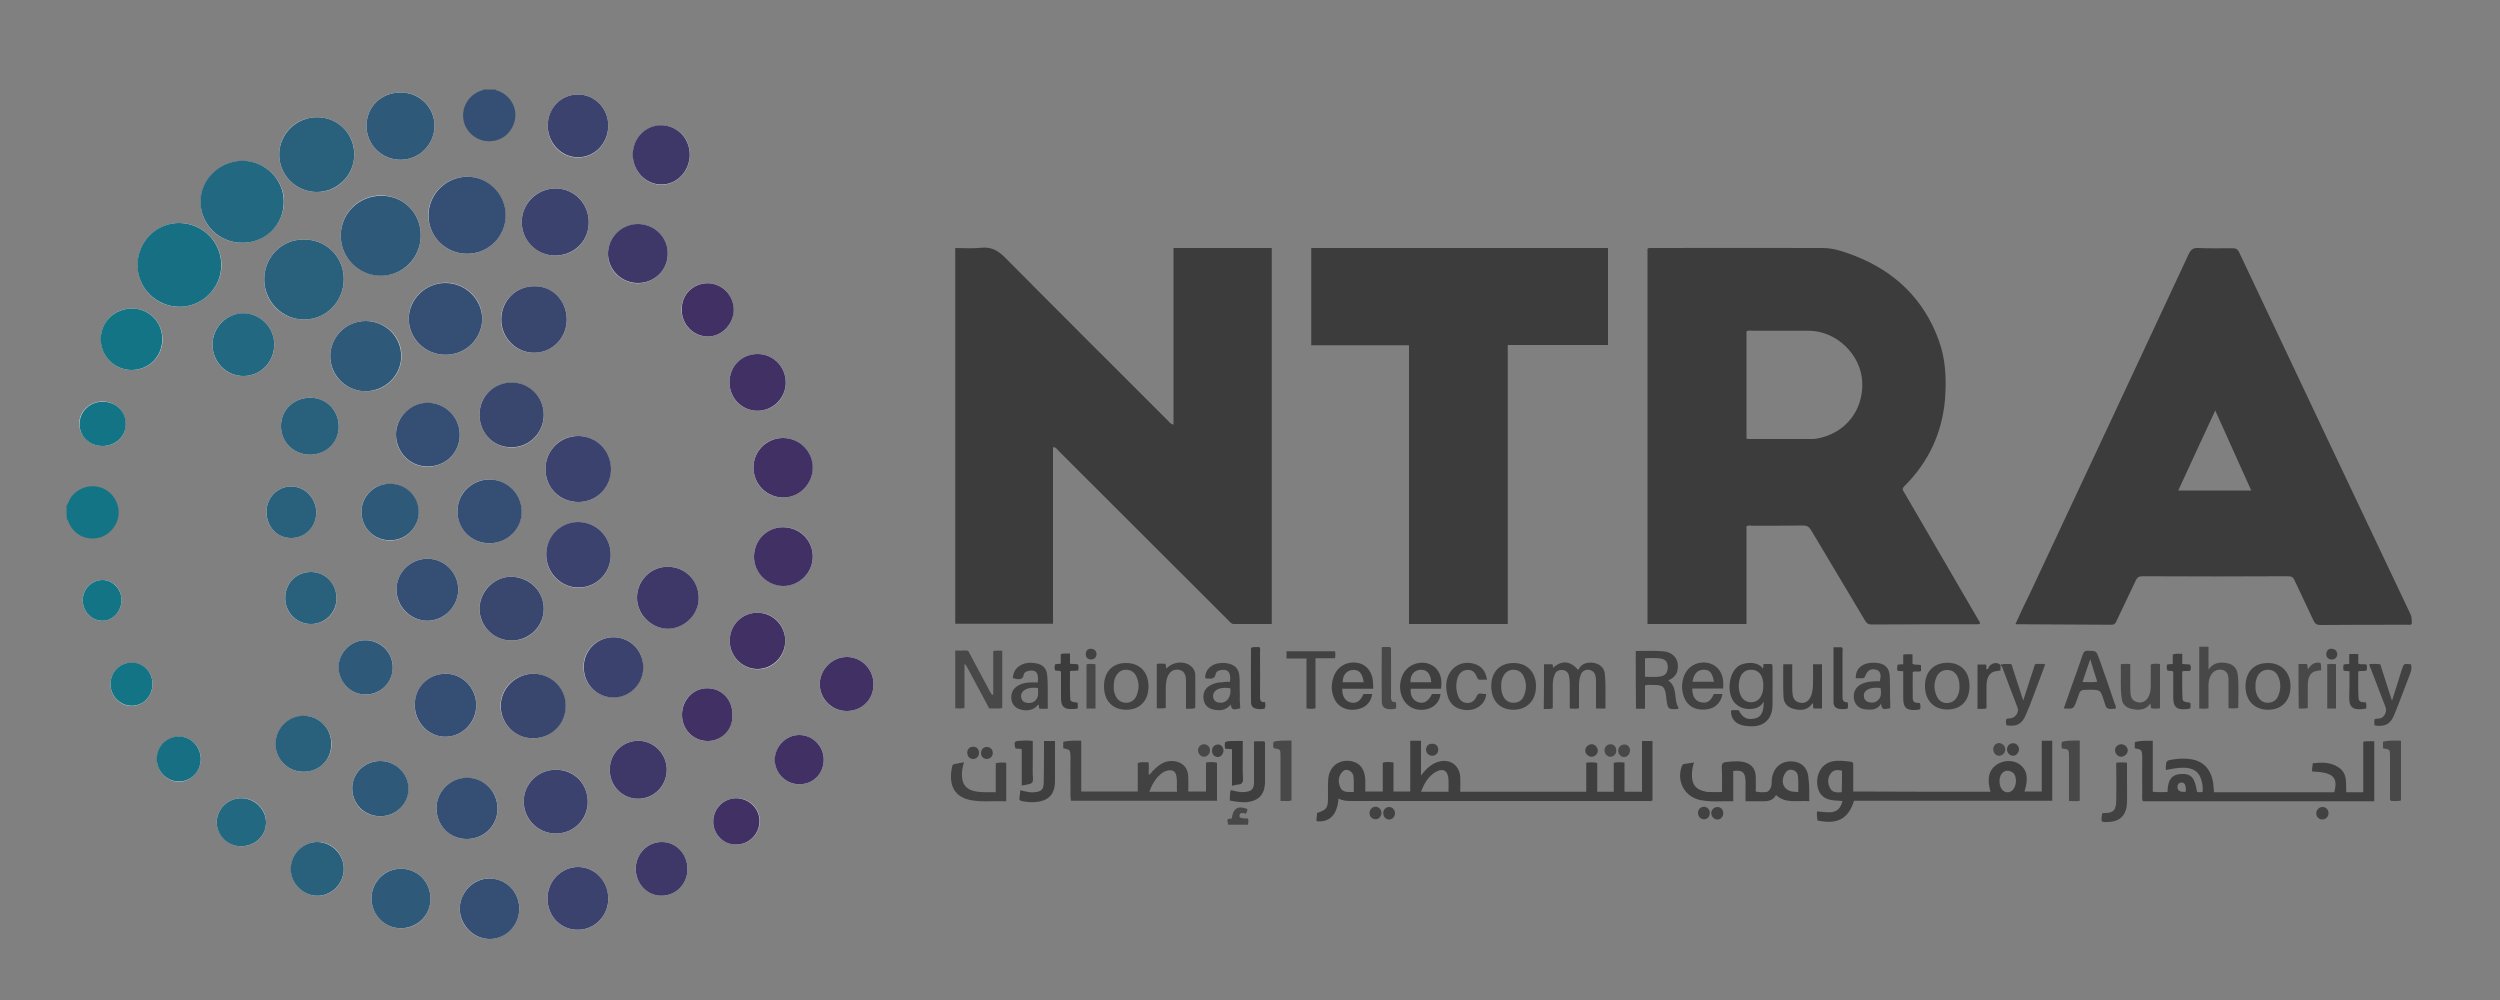 <?xml version="1.0" encoding="utf-8"?>
<!-- Generator: Adobe Illustrator 17.1.0, SVG Export Plug-In . SVG Version: 6.00 Build 0)  -->
<!DOCTYPE svg PUBLIC "-//W3C//DTD SVG 1.1//EN" "http://www.w3.org/Graphics/SVG/1.1/DTD/svg11.dtd">
<svg version="1.1" id="Layer_1" xmlns="http://www.w3.org/2000/svg" xmlns:xlink="http://www.w3.org/1999/xlink" x="0px" y="0px"
	 viewBox="0 295 1000 400" enable-background="new 0 295 1000 400" xml:space="preserve">
<rect x="0" y="295" width="1000" height="400" fill="#808080" stroke="none"/>
<g>
	<path fill="#3C3C3C" d="M382.1,394.2c3.5,0,7,0.3,10.4-0.1c4-0.4,6.7,1.1,9.5,3.9c21.7,21.9,43.5,43.6,65.3,65.4
		c0.5,0.5,1,1.3,2.1,1.4c0-23.5,0-47,0-70.6c13.2,0,26.2,0,39.3,0c0,50.1,0,100.2,0,150.4c-5.1,0-10.2,0-15.2,0
		c-1,0-1.5-0.8-2.1-1.4c-22.7-22.7-45.4-45.3-68.1-68c-0.5-0.5-0.9-1.4-2.1-1.3c0,23.5,0,47,0,70.6c-13.1,0-26,0-39.1,0
		C382.1,494.6,382.1,444.5,382.1,394.2z"/>
	<path fill="#3C3C3C" d="M698.6,505.5c0,13,0,26,0,39.1c-13.3,0-26.4,0-39.6,0c0-50.1,0-100.1,0-150.1c0.6-0.5,1.4-0.3,2.1-0.3
		c22.7,0,45.4-0.1,68,0c4.4,0,8.5,1.5,12.5,3c16.3,6.3,27.9,17.4,33.9,33.9c2.8,7.6,3.1,15.6,2.5,23.7c-1.2,13.5-6.6,25.1-16.3,34.7
		c-1.1,1.1-0.5,1.7,0,2.5c9.8,16.9,19.7,33.8,29.5,50.7c0.3,0.5,0.8,1,0.8,1.8c-0.7,0.3-1.4,0.2-2.2,0.2c-13.7,0-27.3,0-41,0.1
		c-1.4,0-2.1-0.4-2.8-1.6c-7.2-12.1-14.4-24.1-21.6-36.2c-0.8-1.3-1.7-1.8-3.1-1.8c-6.9,0.1-13.7,0.1-20.6,0.1
		C700.1,505.2,699.4,505.1,698.6,505.5z M698.6,470.5c0.4,0,0.7,0.1,1,0.1c8.5,0,16.9,0,25.4,0c0.8,0,1.6-0.1,2.4-0.3
		c10.9-2.2,18-11.3,17.5-22.5c-0.5-11-10.4-20.5-21.4-20.5c-7.6,0-15.2,0-22.8,0c-0.7,0-1.4-0.3-2.1,0.3
		C698.6,441.9,698.6,456.1,698.6,470.5z"/>
	<path fill="#3C3C3C" d="M806.2,544.6c1.9-4.2,3.8-8.3,5.8-12.3c21.2-45.2,42.4-90.4,63.5-135.7c0.8-1.7,1.7-2.5,3.7-2.4
		c4.6,0.2,9.2,0.1,13.8,0.1c1.3,0,2,0.3,2.6,1.5c22.8,48.3,45.7,96.6,68.6,144.9c0.6,1.3,0.5,2.6,0.5,3.9c-0.5,0.5-1.2,0.3-1.8,0.3
		c-11.6,0-23.2,0-34.8,0.1c-1.4,0-2.1-0.5-2.7-1.8c-2.5-5.4-5.1-10.7-7.6-16.1c-0.5-1.2-1.2-1.6-2.6-1.6c-19.4,0.1-38.8,0.1-58.2,0
		c-1.4,0-2.1,0.4-2.7,1.7c-2.6,5.5-5.2,10.9-7.8,16.4c-0.4,0.9-0.9,1.3-1.9,1.3c-12.5-0.1-25.1-0.1-37.6-0.2
		C806.8,544.7,806.6,544.7,806.2,544.6z M886.1,459.2c-5,10.8-9.9,21.3-14.8,32c9.8,0,19.4,0,29.2,0
		C895.7,480.5,891,470.1,886.1,459.2z"/>
	<path fill="#3C3C3C" d="M643.2,394.2c0,13,0,25.8,0,38.8c-13.3,0-26.6,0-40.1,0c0,37.2,0,74.3,0,111.6c-13.3,0-26.3,0-39.5,0
		c0-37.2,0-74.3,0-111.5c-13.1,0-26,0-39.1,0c0-13,0-25.9,0-38.9C564,394.2,603.5,394.2,643.2,394.2z"/>
	<path fill="#3F3F3F" d="M535.4,614.4c-0.5,6.5-3.5,9.6-8.7,9.1c-0.3-1.1,0.2-2.2,0.1-3.3c3.9-1.3,4.4-2,4.4-6.1
		c0-2.5-0.1-5,0.1-7.4c0.3-5.1,4.4-8.2,9.4-7.2c3.3,0.7,5.2,3.2,5.4,7.2c0.1,1.6,0,3.2,0,4.9c2.4,0,4.6,0,7,0c0-3.9,0-7.6,0-11.5
		c1.5-0.5,2.8-0.3,4.3-0.1c0,3.8,0,7.6,0,11.6c2.3,0,4.4,0,6.7,0c0-6.7,0-13.4,0-20.3c1.5,0,2.9,0,4.3,0c0,4.5,0,9,0,13.9
		c0.7-0.9,1.1-1.4,1.6-1.9c1.9-2.1,4.1-3.6,6.9-3.9c3.9-0.4,6.9,2.2,7.2,6.4c0.1,1.9,0,3.8,0,5.9c16.8,0,33.5,0,50.4,0
		c0-3.8,0-7.7,0-11.6c1.5-0.2,2.9-0.3,4.4,0.1c0,3.8,0,7.6,0,11.5c2.2,0,4.3,0,6.6,0c0-3.8,0-7.7,0-11.6c1.5-0.3,2.8-0.2,4.3-0.1
		c0,3.9,0,7.7,0,11.7c2.5,0,4.6,0,7,0c0-6.8,0-13.5,0-20.3c1.5,0,2.8,0,4.2,0c0,8,0,15.8,0,23.7c-0.6,0.5-1.3,0.3-1.9,0.3
		c-39.5,0-79,0-118.5,0C538.8,615.4,537,615.3,535.4,614.4z M579.4,611.7c0-1.8,0.1-3.3,0-4.9c-0.2-3.7-2.3-4.8-5.5-2.8
		c-2.8,1.8-4.3,4.6-5.5,7.7C572.1,611.7,575.6,611.7,579.4,611.7z M541.5,611.8c0-2.2,0.1-4.2-0.1-6.1c-0.1-1.3-1-2.3-2.3-2.7
		c-1.2-0.3-2.1,0.5-2.7,1.4c-1.2,1.8-1.1,3.7-0.3,5.5c0.7,1.7,2.2,1.9,3.8,1.9C540.4,611.8,540.9,611.8,541.5,611.8z"/>
	<path fill="#3F3F3F" d="M853.9,594.3c0-0.9,0-1.5,0-2.4c2.2-0.8,4.6-0.5,7.2-0.6c0,3.4,0,6.8,0,10.2c0,3.4,0,6.8,0,10.2
		c2.1,0.2,3.9,0.2,5.9,0.1c0.1-4.9,1.7-7,5.4-7.2c4.1-0.2,5.5,1.4,6.4,7.1c0.7,0.3,1.4,0.2,2.2,0.1c0.3-2-0.1-3.9-0.8-5.8
		c-1.2-2.8-3.5-3.8-6.4-3.9c-2.5-0.1-4.9,0.4-7.4,0.9c-0.1-0.5-0.1-0.8-0.1-1.1c0.2-2.6,0.2-2.7,2.8-3.1c2.5-0.4,4.9-0.5,7.4-0.1
		c5.2,0.8,8.4,4.6,8.9,10.7c0.1,0.8,0.1,1.5,0.2,2.5c16.1,0,32.1,0,48.1,0c1.6-6-0.4-8-8.8-8.3c-0.3-1.1,0.2-2.1,0.2-3.3
		c3.7-0.4,7.2-0.5,10.4,1.7c3.6,2.4,2.8,6.3,3,9.9c2.3,0,4.5,0,6.8,0c0-6.8,0-13.4,0-20.2c1.5-0.4,2.9-0.1,4.4-0.2c0,8.1,0,16,0,24
		c-30.8,0-61.7,0-92.6,0c-0.4-1.2-0.2-2.5-0.2-3.7c-0.1-4.6,0-9.2,0-13.8C856.8,594.9,856.8,594.9,853.9,594.3z M874.3,611.7
		c0.2-2.5-0.4-3.7-1.6-3.7c-1.1,0-1.7,0.7-1.7,1.8C871,611.3,872,611.9,874.3,611.7z"/>
	<path fill="#3F3F3F" d="M796.2,611.7c-1.5-5.1-0.7-8.6,2.4-10.8c2.8-1.9,6.7-2,9.2-0.2c3,2.2,3.7,5.5,2,10.9c2.2,0,4.5,0,6.9,0
		c0-6.8,0-13.5,0-20.3c1.5,0,2.8,0,4.2,0c0,8,0,15.9,0,24c-26.5,0-52.9,0-79.3,0c-2.2,7.2-6.6,9.6-14.6,7.9
		c-0.2-1.1-0.3-2.3-0.2-3.6c4,0.1,8.7,1.9,10.2-4.2c-1.2-0.1-2.1-0.1-3-0.2c-4.3-0.2-6.7-2.5-7.1-6.4c-0.4-4.6,2-8.3,5.9-9.2
		c2.5-0.6,5-0.2,7.5,0.1c1.1,0.1,1,0.9,1,1.6c0,3.4,0,6.8,0,10.3C759.7,611.7,777.9,611.7,796.2,611.7z M806.4,607.3
		c-0.1-1.7-0.5-3.2-2.3-3.8c-1.4-0.5-2.6-0.1-3.5,1.1c-1.1,1.6-1.1,4.6,0.2,6.2c1.1,1.4,3.1,1.5,4.3,0.2
		C806.1,609.9,806.3,608.6,806.4,607.3z M736.8,603.3c-1.9-0.5-3.5-0.4-4.6,1.2c-1.2,1.8-1.2,3.8-0.2,5.7c1,2,2.9,1.8,4.7,1.7
		C736.8,608.9,736.8,606.1,736.8,603.3z"/>
	<path fill="#424242" d="M425.3,594.3c0-0.9,0-1.7,0-2.6c2.3-0.5,4.7-0.5,7.2-0.4c0,6.8,0,13.4,0,20.3c7.6,0,15,0,22.6,0
		c0-3.7,0-7.6,0-11.4c1.5-0.5,2.9-0.3,4.3-0.3c0.3,1.7,0,3.3,0.1,5c0.9-0.3,1.1-1.1,1.7-1.6c2.4-2.5,5-4.4,8.8-3.8
		c3.3,0.6,5.1,2.7,5.3,6c0.1,2,0,3.9,0,6.1c2.4,0,4.6,0,7.1,0c0-3.9,0-7.7,0-11.6c1.5-0.2,2.9-0.3,4.4,0.1c0,5.1,0,10,0,15.2
		c-19.5,0-38.8,0-58.4,0c-0.3-1.5-0.2-3-0.2-4.5c-0.1-4.3,0-8.6,0-13C428.1,594.9,428.1,594.9,425.3,594.3z M459.7,611.7
		c3.7,0,7.3,0,11.1,0c-0.2-2.2,0.2-4.3-0.3-6.5c-0.3-1.5-1.2-2.1-2.7-2.1c-1.2,0.1-2.2,0.5-3.1,1.2
		C462.2,606.2,460.8,608.9,459.7,611.7z"/>
	<path fill="#3F3F3F" d="M723.7,615.5c-4.5-0.5-9.3,1.2-13.3-2.5c-1,1.9-2.7,2.5-4.7,2.5c-2.4,0-4.8,0-7.5,0c0-2,0-3.9,0-5.9
		c0-0.8,0.1-1.6,0-2.4c-0.2-3.4-1.3-4.3-4.9-3.8c0,3.9,0,7.9,0,12.1c-4.6-0.1-9,0.4-13.3-0.5c-6.2-1.3-9.6-7.7-7.2-13.7
		c0.2-0.4,0.4-0.6,0.9-0.7c1.2-0.2,2.5-0.4,3.9-0.6c-0.7,2-0.9,3.9-0.8,5.9c0.2,3,1.7,4.8,4.5,5.5c0.7,0.2,1.4,0.4,2.1,0.4
		c1.7,0.1,3.5,0,5.4,0c0-3.3,0.1-6.6-0.1-9.8c-0.1-1.5,0.4-2.1,1.9-2.2c2.1-0.2,4.2-0.5,6.4-0.1c3.3,0.6,5.1,2.5,5.3,5.8
		c0.1,2,0,4,0,6.1c1.5,0.4,2.9,0.3,4.2,0.2c0.9-0.1,1.4-0.9,1.8-1.7c0.4-1,0.4-2,0.4-2.9c0.3-5.4,4.4-8.6,9.7-7.4
		c2.9,0.6,4.9,3.1,5,6.7C723.8,609.2,723.7,612.2,723.7,615.5z M719.3,611.8c0-2.2,0.1-4.2-0.1-6.2c-0.1-1.4-1-2.5-2.6-2.7
		c-1.4-0.2-2.3,0.8-2.9,2c-1.7,3.7,0.4,6.8,4.3,6.8C718.5,611.8,718.8,611.8,719.3,611.8z"/>
	<path fill="#484848" d="M397.3,572.8c0-5.8,0-11.5,0-17.4c1.3-0.2,2.3-0.2,3.6-0.1c0,7.6,0,15.2,0,22.9c-1.4,0.4-3,0.1-4.6,0.2
		c-0.9,0.1-1-0.8-1.3-1.3c-2.8-5.2-5.5-10.3-8.3-15.5c-0.2-0.3-0.4-0.7-0.9-1c0,5.8,0,11.7,0,17.6c-1.3,0.3-2.4,0.2-3.7,0.1
		c0-7.7,0-15.3,0-23.1c1.4,0,2.9,0.1,4.3,0c1-0.1,1.2,0.7,1.5,1.3c2.6,4.9,5.2,9.7,7.8,14.6c0.3,0.6,0.6,1.1,1,1.7
		C397,572.9,397.1,572.9,397.3,572.8z"/>
	<path fill="#3F3F3F" d="M705.2,562.5c0.1-0.8,0.2-1.3,0.2-1.9c1.1,0,2.2,0,3.2,0c0.3,0.2,0.4,0.5,0.4,0.9c0,5.2,0.1,10.4,0,15.6
		c-0.1,5.7-3.6,8.8-9.3,8.4c-1.2-0.1-2.4-0.2-3.5-0.6c-2.5-0.9-3.9-2.9-3.8-5.7c1-0.3,2.1-0.1,3.1-0.1c1.5,3,3.4,4,6.4,3.3
		c2.6-0.6,3.6-2.5,3.6-6.8c-1.4,2.5-3.6,3-5.8,3c-2.3,0-4.4-0.8-6-2.7c-3-3.7-2.3-11.1,1.2-14.1
		C697.1,559.8,703.1,559.2,705.2,562.5z M705.3,569.3c0.1-1-0.1-1.9-0.3-2.8c-0.6-2.2-2.2-3.6-4.4-3.6c-2.2-0.1-3.9,1.1-4.6,3.3
		c-0.7,2.3-0.7,4.6,0.2,6.8c0.8,1.9,2.3,2.9,4.3,2.9c2.1-0.1,3.5-1.2,4.2-3.1C705.2,571.7,705.3,570.5,705.3,569.3z"/>
	<path fill="#424242" d="M617.6,560.7c1.1,0,2.2,0,3.3,0c0.5,0.5,0.1,1.1,0.3,1.4c3.6-3.1,6.9-2.8,10.1,0.9c1.2-2.5,3.3-3.2,5.9-2.9
		c2.5,0.3,4.4,1.9,4.7,4.2c0.5,4.6,0.2,9.3,0.3,14.1c-1.3,0-2.5,0-3.8,0c0-3.5,0-6.9,0-10.4c0-0.9,0-1.8-0.2-2.6
		c-0.3-1.4-1.2-2.3-2.8-2.5c-1.4-0.1-2.5,0.6-3,1.8c-0.6,1.4-0.8,2.9-0.8,4.5c0,3,0,6,0,9.1c-1.2,0.3-2.3,0.2-3.7,0.1
		c0-3.4,0-6.7,0-10c0-1.1-0.1-2.1-0.3-3.1c-0.4-1.4-1.2-2.2-2.7-2.3c-1.4-0.1-2.5,0.5-3,1.8c-0.6,1.4-0.8,2.8-0.8,4.3
		c0,3,0,6.1,0,9.2c-1.2,0.5-2.3,0.2-3.6,0.3C617.6,572.5,617.6,566.6,617.6,560.7z"/>
	<path fill="#424242" d="M654.3,555.4c3.6,0,7.2-0.2,10.7,0.1c4.5,0.3,6.8,3.4,6,7.6c-0.4,2-1.8,3.2-3.7,4.1c4,2.8,2,7.6,4.1,10.9
		c-0.1,0.5-0.3,0.5-0.5,0.5c-3.6,0.2-3.8,0-4.3-3.7c-0.1-0.3-0.1-0.6-0.1-1c-0.5-4.3-1.2-5-5.5-4.9c-0.9,0-1.9-0.2-3,0.2
		c0,3,0,6.1,0,9.3c-1.3,0-2.5,0-3.6,0C654.3,570.8,654.3,563.2,654.3,555.4z M658,565.7c2.1,0,4.3,0.3,6.5-0.2
		c1.8-0.3,2.7-1.8,2.6-3.9c-0.1-1.9-1-2.9-2.9-3.2c-2-0.3-4.1-0.2-6.2-0.1C658,560.9,658,563.2,658,565.7z"/>
	<path fill="#424242" d="M825.5,578.4c1.3-3.6,2.5-7,3.7-10.5c1.3-3.7,2.7-7.4,3.9-11.1c0.4-1.2,1-1.6,2.3-1.5c3.1,0.1,3.1,0,4.2,3
		c2.1,5.9,4.2,11.9,6.2,17.9c0.2,0.6,0.7,1.3,0.5,2.1c-0.1,0.1-0.2,0.2-0.3,0.2c-3.4,0.2-3.4,0.2-4.4-3.1c-1.4-4.5-1.4-4.5-6.1-4.5
		c-3.4,0-3.4,0-4.5,3.4c-0.1,0.4-0.3,0.7-0.4,1.1C829.4,578.6,829.4,578.6,825.5,578.4z M833,567.8c2.1,0,3.9,0.2,5.9-0.1
		c-1-3-1.8-5.8-2.8-9C835,561.9,834,564.7,833,567.8z"/>
	<path fill="#484848" d="M883.4,578.3c-1.4,0.3-2.5,0.2-3.7,0.1c0-8.3,0-16.4,0-24.7c1.2,0,2.4,0,3.7,0c0,2.9,0,5.8,0,9.1
		c2.1-2.9,4.8-3.1,7.6-2.5c2.4,0.5,3.8,2.1,4.1,4.5c0.5,4.4,0.2,8.9,0.2,13.4c-1.3,0.2-2.5,0.2-3.9,0.1c0-3,0-6,0-9
		c0-0.9,0-1.9,0-2.8c-0.1-1.7-0.6-3-2.3-3.5c-1.7-0.5-3.5,0.2-4.5,1.7c-0.9,1.3-1.2,2.8-1.2,4.4
		C883.4,572.2,883.4,575.2,883.4,578.3z"/>
	<path fill="#424242" d="M385.6,599.9c-0.6,2.1-1,3.9-0.8,5.8c0.2,3.1,1.7,4.9,4.7,5.7c2.8,0.7,5.7,0.4,8.8,0.5c0-3.9,0-7.7,0-11.6
		c1.4-0.4,2.8-0.3,4.2-0.2c0,5.1,0,10.2,0,15.4c-4.7-0.2-9.4,0.4-14-0.4c-8.2-1.5-8.9-7.9-7.6-13.7c0.1-0.5,0.5-0.7,1-0.8
		C383,600.4,384.2,600.2,385.6,599.9z"/>
	<path fill="#424242" d="M405.1,566.3c0.2-2.9,1.6-4.7,4.2-5.7c1.9-0.7,3.9-0.6,5.9-0.1c2.1,0.6,3.3,1.9,3.6,4.1
		c0.3,2.1,0.3,4.3,0.3,6.4c0,2.5,0,4.9,0,7.5c-1.1,0-2.1,0-3.2,0c-0.6-0.4-0.1-1.2-0.5-1.6c-0.1,0.1-0.3,0.1-0.4,0.2
		c-1.3,1.8-4.1,2.5-6.8,1.7c-2.2-0.6-3.6-2.3-3.7-4.6c-0.1-2.5,1.2-4.4,3.6-5.4c1.1-0.5,2.3-0.7,3.5-0.8c1.2-0.1,2.3,0,3.5,0
		c0.5-3.7-0.6-5.2-3.5-4.7c-1,0.2-2,0.7-2.1,1.5c-0.3,2.2-1.8,1.9-3.3,1.8C405.9,566.3,405.6,566.3,405.1,566.3z M415.2,570.2
		c-1.9-0.2-3.5-0.2-5,0.6c-1.3,0.7-2,1.8-1.7,3.3c0.3,1.5,1.5,2.1,3,2.1c1.9,0.1,3.5-1.3,3.7-3.2
		C415.3,572.1,415.2,571.2,415.2,570.2z"/>
	<path fill="#424242" d="M756.1,578.3c-3,0.6-3.3,0.5-3.7-1.8c-1.3,2.3-3.5,2.5-5.7,2.3c-2.8-0.1-4.7-1.7-5.1-4.2
		c-0.5-2.7,0.7-5,3.3-6.1c2.2-1,4.6-1,7-1c0.7-2.5,0.3-4.1-1.4-4.6c-2-0.6-3.5,0.1-4.4,2.5c-0.3,0.6-0.5,0.9-1.2,0.9
		c-0.9,0-1.7,0-2.6,0c-0.1-2.8,1.3-4.8,3.8-5.7c1.7-0.6,3.4-0.6,5.1-0.4c3,0.5,4.5,2.1,4.7,5.3c0.1,2.6,0.1,5.2,0.1,7.8
		C756.1,575,756.1,576.6,756.1,578.3z M752.2,570.2c-1.9-0.2-3.6-0.2-5.1,0.6c-1.2,0.7-1.8,1.7-1.5,3.1c0.3,1.4,1.3,1.9,2.6,2.1
		c1.9,0.3,3.6-0.9,4.1-2.8C752.4,572.4,752.5,571.4,752.2,570.2z"/>
	<path fill="#424242" d="M492,567.7c0.4-3.7-0.7-5.1-3.5-4.7c-1,0.1-2,0.6-2.2,1.5c-0.4,2.4-2.1,1.9-3.6,1.9c-0.2,0-0.4-0.1-0.6-0.1
		c-0.2-3.6,2.8-5.7,5.4-6c1.4-0.2,2.8-0.2,4.2,0.2c2.3,0.6,3.6,2,4,4.4c0.3,2.2,0.1,4.4,0.2,6.6c0.1,1.1,0,2.2,0,3.4
		c0.1,1.1,0.1,2.2,0.2,3.4c-2.9,0.8-3.5,0.6-3.8-1.5c-1.9,2.4-4.4,2.6-7,2c-2.3-0.5-3.7-2-3.9-4.4c-0.3-2.1,0.7-4.2,2.6-5.2
		c1.5-0.9,3.2-1.3,5-1.3C489.9,567.7,490.9,567.7,492,567.7z M492.1,570.3c-2.2-0.3-3.8-0.2-5,0.4c-1.4,0.7-2.1,1.9-1.8,3.4
		c0.4,1.6,1.7,2,3,2c1.8,0,3.1-1.2,3.6-2.9C492.2,572.3,492.3,571.3,492.1,570.3z"/>
	<path fill="#424242" d="M685.5,572.6c1.3,0,2.4,0,3.5,0c-0.7,3.7-3.1,5.9-6.8,6.2c-4.1,0.4-7.3-1.4-8.6-5c-1-2.6-1-5.2-0.2-7.8
		c1.3-4.2,5.1-6.5,9.4-5.9c3.8,0.6,6.4,3.7,6.5,8.1c0,0.6,0,1.3,0,2.2c-4.2,0-8.3,0-12.4,0c0,3.1,1.2,5.1,3.5,5.5
		C682.7,576.5,684.4,575.4,685.5,572.6z M677,567.7c2.9,0,5.8,0,8.6,0c-0.7-3.7-1.8-4.9-4.3-4.8C678.9,563,677.5,564.6,677,567.7z"
		/>
	<path fill="#3F3F3F" d="M549.3,570.5c-4.3,0-8.3,0-12.4,0c-0.1,3,1.2,5,3.4,5.5c2.3,0.5,3.9-0.6,5.1-3.4c1.2,0,2.3,0,3.5,0
		c-0.6,3.5-2.7,5.6-6.4,6.2c-3.6,0.6-7-0.9-8.5-3.8c-1.5-2.9-1.7-6-0.6-9.1c1.3-4.1,5.1-6.4,9.3-5.8c3.8,0.5,6.4,3.7,6.5,8.1
		C549.3,568.9,549.3,569.6,549.3,570.5z M545.5,567.9c-0.6-3.8-2-5.2-4.7-4.9c-2.3,0.3-3.8,2.3-3.7,4.9
		C539.8,567.9,542.6,567.9,545.5,567.9z"/>
	<path fill="#3F3F3F" d="M576.4,570.5c-4.2,0-8.1,0-12.1,0c-0.3,2.7,0.9,4.7,3,5.4c2.3,0.7,4.1-0.4,5.5-3.3c1.1,0,2.2,0,3.4,0
		c-0.4,4.3-4.5,7-9.3,6.2c-5.7-1-8.6-7.9-5.8-13.9c1.7-3.6,5.8-5.5,9.7-4.6c3.4,0.9,5.1,3.2,5.7,6.5
		C576.6,567.9,576.6,569.2,576.4,570.5z M572.5,567.9c-0.3-3.5-1.7-5.1-4.4-5c-2.5,0.2-4.1,2.2-3.9,5
		C567,567.9,569.7,567.9,572.5,567.9z"/>
	<path fill="#424242" d="M596.5,569.4c0-5.7,3.5-9.2,9-9.2c5.4,0,8.9,3.7,8.9,9.3c0,5.7-3.6,9.4-9,9.4
		C599.8,578.9,596.5,575.2,596.5,569.4z M600.5,569.5c-0.1,1.3,0.2,2.6,0.7,3.8c0.8,1.8,2.2,2.8,4.2,2.8c1.9,0,3.4-0.9,4.1-2.6
		c1.2-2.8,1.2-5.5-0.2-8.3c-0.9-1.6-2.3-2.3-4.1-2.3c-1.8,0.1-3,1-3.8,2.4C600.7,566.6,600.4,567.9,600.5,569.5z"/>
	<path fill="#424242" d="M441.6,569.5c0-5.8,3.4-9.3,8.8-9.3c5.5,0,9,3.6,9,9.4c0,5.7-3.5,9.3-8.9,9.3
		C445,578.9,441.6,575.3,441.6,569.5z M445.5,569.5c-0.1,1.1,0.1,2.2,0.5,3.3c0.7,2,2.3,3.3,4.3,3.3c1.9,0.1,3.7-1,4.4-3.1
		c1-2.5,1-5.1-0.2-7.5c-0.8-1.7-2.1-2.5-3.9-2.6c-1.9-0.1-3.3,0.9-4.2,2.5C445.7,566.6,445.5,568,445.5,569.5z"/>
	<path fill="#424242" d="M787.8,569.4c0,5.9-3.4,9.4-8.9,9.4c-5.4,0-8.9-3.7-8.9-9.3c-0.1-5.8,3.5-9.4,9-9.4
		C784.4,560.1,787.8,563.7,787.8,569.4z M783.8,569.9c0-1.7-0.2-3-0.8-4.3c-0.9-1.7-2.2-2.6-4.1-2.6s-3.4,0.9-4.2,2.6
		c-1.3,2.7-1.2,5.5,0.2,8.3c0.9,1.6,2.3,2.4,4.1,2.3c1.8-0.1,3.1-1,3.9-2.6C783.6,572.3,783.8,571,783.8,569.9z"/>
	<path fill="#424242" d="M898.2,569.4c0.1-5.8,3.5-9.3,9.2-9.2c5.3,0.1,8.9,3.9,8.8,9.5c-0.1,5.8-3.7,9.3-9.2,9.2
		C901.6,578.8,898.2,575.1,898.2,569.4z M902.2,569.5c-0.1,1.4,0.2,2.7,0.8,3.9c0.9,1.7,2.2,2.7,4.1,2.7c2,0,3.5-1,4.2-2.8
		c1.1-2.6,1.1-5.3-0.1-7.9c-0.8-1.6-2.1-2.5-4-2.5s-3.2,0.9-4.1,2.4C902.4,566.6,902.1,568.1,902.2,569.5z"/>
	<path fill="#484848" d="M848.3,560.7c1.3-0.2,2.4-0.2,3.8-0.1c0,2.5,0,4.9,0,7.4c0,1.4,0,2.9,0.1,4.4c0.2,2.1,1.1,3.1,2.9,3.5
		c1.7,0.4,3.3-0.4,4.2-2c0.7-1.3,1-2.8,1-4.2c0-2.9,0-5.9,0-8.9c1.2-0.5,2.4-0.3,3.7-0.2c0,5.9,0,11.7,0,17.7
		c-1.1,0.3-2.2,0.1-3.3,0.1c-0.7-0.5-0.2-1.3-0.6-1.9c-2,2.7-4.8,2.7-7.7,2c-2-0.5-3.5-1.9-3.7-4C848,570,848.5,565.4,848.3,560.7z"
		/>
	<path fill="#424242" d="M800.2,561c1.2-0.7,2.5-0.3,3.7-0.4c1-0.1,0.9,0.9,1.1,1.4c1.2,3.8,2.5,7.6,3.7,11.4c0.2,0.5,0.3,1,0.6,1.8
		c1.7-5.1,3.1-9.8,4.7-14.5c1.3-0.2,2.6-0.2,4.1,0c-1,2.6-1.9,5.1-2.8,7.5c-1.7,4.3-3.1,8.6-5,12.8c-1.5,3.7-3.9,4.8-7.7,4.1
		c-0.3-0.8-0.3-1.7,0-2.6c0.6-0.1,1.2-0.1,1.8-0.2c2-0.4,3.3-2.6,2.6-4.3c-2.1-5.5-4.2-10.9-6.2-16.4
		C800.5,561.4,800.3,561.2,800.2,561C800.2,560.9,800.2,561,800.2,561z"/>
	<path fill="#424242" d="M952.1,560.7c1.5,4.7,3.1,9.5,4.7,14.6c1.4-4.4,2.7-8.4,3.9-12.4c0.8-2.5,0.8-2.5,3.7-2.2
		c0.2,1,0.3,2-0.1,3.1c-2.2,5.7-4.3,11.5-6.6,17.1c-1.5,3.8-3.8,4.9-7.8,4.3c-0.3-0.8-0.2-1.7-0.1-2.5c1-0.4,2-0.1,2.9-0.6
		c1.4-0.9,2.1-2.7,1.5-4.3c-1.9-5-3.8-10-5.8-15.1c-0.3-0.7-0.7-1.3-0.6-2.1C949.5,560.6,950.7,560.5,952.1,560.7z"/>
	<path fill="#424242" d="M474.4,578.5c0-3.9,0-7.5,0-11.1c0-2.8-0.9-4.2-3-4.5c-2.2-0.3-3.8,0.9-4.6,3.4c-0.5,1.7-0.5,3.4-0.5,5.1
		c0,2.2,0,4.5,0,6.8c-1.3,0.2-2.4,0.2-3.6,0.1c0-5.9,0-11.7,0-17.7c1.1-0.3,2.2-0.1,3.3-0.1c0.6,0.5,0.2,1.3,0.6,1.9
		c2.3-2.6,6.5-3.1,9.2-1.4c1.4,1,2.3,2.3,2.3,4c0.1,4.4,0,8.8,0,13.2C476.8,578.7,475.7,578.4,474.4,578.5z"/>
	<path fill="#3F3F3F" d="M713.3,560.7c1.3,0,2.3,0,3.6,0c0,3.1,0,6.1,0,9.2c0,1.1,0,2.1,0.2,3.2c0.3,1.8,1.4,2.7,3,3
		c1.7,0.3,3-0.4,3.9-1.9c1-1.7,1.1-3.5,1.2-5.4c0.1-2.7,0-5.3,0-8.1c1.3,0,2.3,0,3.6,0c0,5.9,0,11.7,0,17.7c-1.1,0-2.2,0-3.3,0
		c-0.5-0.6,0-1.4-0.5-2.1c-2,3-4.8,3-7.7,2.2c-2.3-0.6-3.8-2.3-3.9-4.7C713.2,569.5,713.3,565.2,713.3,560.7z"/>
	<path fill="#424242" d="M594.8,566.9c-1.1,0-1.9-0.1-2.6,0s-1.1-0.2-1.4-1c-1-2.4-2.1-3.1-4.2-2.9c-1.8,0.2-3.2,1.5-3.7,3.6
		c-0.6,2.2-0.5,4.5,0.3,6.7c0.6,1.7,1.8,2.8,3.7,2.9c1.8,0,3-0.9,3.7-2.6c0.9-2.2,2.6-0.6,3.9-1.1c-0.3,4.4-4.4,7.2-9.2,6.4
		c-4.2-0.7-6.4-3.5-6.8-8.6c-0.5-6.8,4.9-11.6,11.1-9.8C592.7,561.4,594.3,563.5,594.8,566.9z"/>
	<path fill="#3F3F3F" d="M417.6,591.4c1.6,0,2.9,0,4.4,0c0,3.3,0,6.5,0,9.6c0,2.2,0,4.4,0,6.6c-0.1,5.1-2.5,7.7-7.6,8.2
		c-1.8,0.2-3.6,0-5.4-0.3c-1-0.2-1.4-0.5-1.2-1.5c0.2-0.9,0.2-1.9,0.3-2.9c1.9,0.4,3.7,1,5.5,0.8c3-0.2,3.9-1.1,3.9-4.1
		C417.6,602.3,417.6,597,417.6,591.4z"/>
	<path fill="#3F3F3F" d="M491.9,615.2c0.1-1.5,0-2.8,0.4-4.2c1.9,0.5,3.7,1,5.5,0.8c2.8-0.2,3.8-1.2,3.8-3.9c0-4.8,0-9.6,0-14.4
		c0-0.6-0.2-1.3,0.2-2c1.3,0,2.6,0,3.9,0c0.5,0.5,0.3,1.1,0.3,1.7c0,4.8,0,9.6,0,14.4c0,5.2-2.5,7.8-7.6,8.3
		C496.3,615.9,494.2,615.7,491.9,615.2z"/>
	<path fill="#424242" d="M534,555.5c0.2,0.9,0.2,1.7,0,2.8c-2.5,0-5.1,0-7.8,0c0,6.8,0,13.3,0,20c-1.3,0.4-2.3,0.2-3.6,0.1
		c0-6.7,0-13.2,0-20c-2.7,0-5.3,0-8,0c0-1.1,0-1.9,0-2.9C521,555.5,527.5,555.5,534,555.5z"/>
	<path fill="#484848" d="M516.6,591.2c0,8.2,0,16,0,24c-1.4,0.4-2.9,0.1-4.4,0.2c0-5.5,0-10.8,0-16.2c0-0.5,0-1.1,0-1.6
		c0-2.9,0-2.9-2.7-3.3c-0.4-0.8-0.2-1.7-0.1-2.6C511.7,591.1,514,591.3,516.6,591.2z"/>
	<path fill="#484848" d="M824.8,594.4c-0.3-0.9-0.2-1.7-0.1-2.6c2.3-0.8,4.7-0.5,7.2-0.6c0,8.1,0,16,0,24.1
		c-1.4,0.3-2.7,0.1-4.3,0.1c0-2.4,0-4.6,0-6.9c0-3.7,0-7.5,0-11.2C827.5,594.7,827.5,594.7,824.8,594.4z"/>
	<path fill="#484848" d="M953.2,591.7c2.3-0.6,4.7-0.5,7.2-0.4c0,8,0,16,0,23.9c-1.3,0.4-2.7,0.1-4,0.2c-0.6-0.6-0.4-1.3-0.4-1.8
		c0-5.3,0-10.7,0-16c0-2.8,0-2.8-2.8-3.3C953.2,593.5,953.2,592.7,953.2,591.7z"/>
	<path fill="#424242" d="M840.7,623.5c-0.2-1.1,0-2.1,0.2-3.1c0.2-0.1,0.3-0.2,0.4-0.2c4.5,0.2,5.2-1.5,5.2-5.5
		c0.1-4.2,0-8.4,0-12.6c0-0.6,0-1.3,0-2c1.5-0.2,2.8-0.2,4.3,0c0,2.7,0,5.2,0,7.8c0,2.7,0.1,5.4,0,8.2c-0.2,5-2.8,7.6-7.7,7.7
		C842.3,623.8,841.5,624,840.7,623.5z"/>
	<path fill="#3F3F3F" d="M876.1,576.1c0.2,0.7,0.1,1.4,0.1,2.2c-0.7,0.3-1.6,0.4-2.5,0.4c-3.2,0.1-4.3-1.1-4.4-4.3
		c0-3.6,0-7.2,0-10.7c-0.7-0.7-1.7-0.1-2.4-0.6c-0.3-0.7-0.2-1.5-0.1-2.3c0.8-0.1,1.5-0.2,2.3-0.2c0-1.3,0-2.6,0-3.8
		c1.3-0.5,2.5-0.2,3.8-0.3c0,1.4,0,2.8,0,4.1c1.2,0.1,2.1,0.1,3.1,0.2c0.5,0.8,0.3,1.6,0.2,2.4c-1,0.5-2.1-0.1-3.3,0.4
		c0,3.5-0.1,7.1,0.1,10.7C873.1,575.6,873.4,575.7,876.1,576.1z"/>
	<path fill="#3C3C3C" d="M431.1,576.1c0,0.7,0,1.5,0,2.3c-0.7,0.1-1.4,0.2-2,0.2c-3.5,0.2-4.7-1-4.7-4.4c0-3.5,0-7,0-10.5
		c-0.7-0.7-1.7-0.2-2.4-0.6c-0.2-0.7-0.3-1.5,0.1-2.4c0.7-0.1,1.4-0.2,2.2-0.2c0-1.3,0-2.6,0-3.8c1.3-0.5,2.5-0.2,3.7-0.3
		c0,1.4,0,2.8,0,4.1c1.2,0.1,2.1,0.1,3.1,0.2c0.5,0.8,0.3,1.6,0.2,2.5c-1,0.1-2,0.1-3.3,0.2c0,3.6-0.1,7.2,0.1,10.8
		C428.1,575.6,428.4,575.7,431.1,576.1z"/>
	<path fill="#3F3F3F" d="M761.3,563.5c-0.9-0.1-1.5-0.1-2.2-0.1c-0.4-0.8-0.2-1.6-0.1-2.5c0.7-0.1,1.4-0.2,2.3-0.2
		c0-1.3,0-2.5,0-3.8c1.2-0.4,2.4-0.1,3.7-0.2c0,1.4,0,2.7,0,3.8c1.1,0.7,2.2,0.1,3.4,0.6c0,0.7,0,1.4,0,2.3c-1,0.5-2.1-0.1-3.3,0.4
		c0,3.5-0.1,7.1,0,10.7c0.1,1.8,1.6,1.6,2.8,1.7c0.4,0.9,0.3,1.7,0.2,2.4c-0.6,0.4-1.3,0.3-1.9,0.4c-3.6,0.2-4.9-1-4.9-4.6
		C761.3,570.7,761.3,567.2,761.3,563.5z"/>
	<path fill="#3F3F3F" d="M939.8,563.5c-1-0.1-1.6-0.1-2.3-0.2c-0.3-0.9-0.2-1.6-0.1-2.4c0.7-0.4,1.5-0.1,2.3-0.4c0-1.2,0-2.5,0-3.9
		c1.3,0,2.4,0,3.6,0c0,1.3,0,2.6,0,3.8c1.1,0.6,2.2,0.1,3.3,0.4c0.3,0.7,0.2,1.5,0.1,2.3c-1,0.6-2.1,0-3.4,0.5c0,3.5-0.1,7,0.1,10.6
		c0.1,1.8,1.6,1.7,2.9,1.7c0.4,0.8,0.2,1.6,0.2,2.5c-0.8,0.1-1.5,0.3-2.3,0.3c-3.3,0.1-4.5-1.1-4.5-4.4
		C939.8,570.8,939.8,567.2,939.8,563.5z"/>
	<path fill="#484848" d="M552.8,553.8c1.2,0,2.3,0,3.3,0c0.5,0.7,0.3,1.4,0.3,2.2c0,5.9,0.1,11.7,0,17.6c0,1.3,0.1,2.5,1.9,2.2
		c0.2,1,0.3,1.8,0,2.7c-0.8,0.1-1.5,0.2-2.3,0.2c-2.3-0.1-3.3-1-3.3-3.3c-0.1-6.8,0-13.7,0-20.5
		C552.6,554.5,552.7,554.3,552.8,553.8z"/>
	<path fill="#3C3C3C" d="M733.4,553.9c1.2,0,2.2,0,3.3,0c0.6,0.6,0.3,1.4,0.3,2.1c0,5.8,0,11.6,0,17.4c0,1.4,0.1,2.6,2,2.5
		c0.3,0.9,0.2,1.6,0.1,2.5c-1,0.3-2,0.3-3,0.2c-1.7-0.1-2.7-1.1-2.7-2.7C733.4,568.6,733.4,561.3,733.4,553.9z"/>
	<path fill="#3C3C3C" d="M506,575.8c0.2,1,0.2,1.8-0.1,2.6c-0.9,0.3-1.8,0.3-2.7,0.2c-1.9-0.2-2.8-1-2.8-2.9c-0.1-7.1,0-14.2,0-21.3
		c0-0.1,0.1-0.2,0.2-0.4c1-0.3,2.1-0.1,3.1-0.2c0.6,0.7,0.3,1.4,0.3,2.1c0,5.9,0.1,11.7,0,17.6C504,574.9,504.1,576.1,506,575.8z"/>
	<path fill="#484848" d="M919.4,560.6c1.2,0,2.3,0,3.3,0c0.5,0.6,0.1,1.3,0.5,2.1c1.2-1.9,2.7-3.1,5-2.5c0.4,0.9,0.1,1.9,0.3,2.9
		c-1.6,0.2-3.3,0.3-4.3,1.7c-1.1,1.5-1.1,3.4-1.1,5.2c0,2.7,0,5.4,0,8.2c-1.2,0.3-2.3,0.2-3.6,0.2
		C919.4,572.5,919.4,566.6,919.4,560.6z"/>
	<path fill="#3F3F3F" d="M408.7,609.2c0-5,0-9.7,0-14.4c-0.9-0.6-1.8-0.1-2.6-0.5c-0.5-2.7-0.5-2.9,2.2-3c1.5-0.1,3-0.2,4.8,0.1
		c0,3.1,0,6.2,0,9.3c0,1.9-0.1,3.7,0.1,5.6c0.1,1.4-0.3,2.2-1.9,2.4C410.5,608.9,409.7,609.1,408.7,609.2z"/>
	<path fill="#3C3C3C" d="M492.8,594.7c-1.1-0.1-1.9-0.2-2.7-0.2c-0.3-0.9-0.2-1.7-0.1-2.6c1.2-0.6,2.3-0.5,3.5-0.5
		c1.1-0.1,2.2,0,3.6,0c0,1.9,0,3.7,0,5.5c0,3.1-0.1,6.2,0.1,9.4c0.1,1.5-0.3,2.4-1.9,2.5c-0.8,0.1-1.5,0.3-2.5,0.5
		C492.8,604.4,492.8,599.6,492.8,594.7z"/>
	<path fill="#3F3F3F" d="M800.2,561v-0.1c0,0.7,0,1.4,0,2.3c-1.7,0.2-3.3,0.3-4.4,1.7c-1.1,1.5-1.2,3.2-1.2,5c0,2.8,0,5.5,0,8.4
		c-1.2,0.5-2.3,0.1-3.6,0.3c0-6,0-11.8,0-17.8c1.1,0,2.2,0,3.3,0c0.5,0.5,0.1,1.3,0.3,1.9c0.8,0.1,0.8-0.7,1.1-1.2
		C797,560,799,559.8,800.2,561z"/>
	<path fill="#484848" d="M930.9,560.7c1.2-0.2,2.2-0.2,3.5,0c0,5.9,0,11.7,0,17.7c-1.1,0-2.2,0-3.5,0
		C930.9,572.5,930.9,566.6,930.9,560.7z"/>
	<path fill="#484848" d="M438.2,578.4c-1.2,0-2.3,0-3.6,0c0-5.9,0-11.7,0-17.7c1.2-0.2,2.3-0.2,3.6,0
		C438.2,566.6,438.2,572.5,438.2,578.4z"/>
	<path fill="#484848" d="M499.2,624.9c-2.7,0-5.3,0-7.9,0c-0.6-2.3-0.6-2.4,1.4-2.5c0.5-4.1,2.6-5.3,6.2-3.8
		c0.1,0.7-0.2,1.3-0.5,1.8c-0.3,0.2-0.5,0-0.7-0.1c-0.9-0.2-1.8-0.2-1.9,0.9c-0.2,1,0.8,1,1.5,1.1c0.6,0.1,1.2,0.1,1.9,0.1
		C499.5,623.1,499.3,623.9,499.2,624.9z"/>
	<path fill="#424242" d="M639.1,595.1c0.1,1.3-1,2.5-2.3,2.6c-1.3,0.1-2.7-1.1-2.7-2.4c-0.1-1.3,1.2-2.6,2.5-2.6
		C637.9,592.6,639,593.8,639.1,595.1z"/>
	<path fill="#424242" d="M848.5,592.7c1.3,0,2.5,1,2.6,2.3c0.1,1.3-1.1,2.6-2.5,2.7c-1.3,0.1-2.6-1.2-2.6-2.6
		C846,593.8,847.1,592.7,848.5,592.7z"/>
	<path fill="#484848" d="M652,595.3c-0.1,1.4-1.1,2.5-2.4,2.5c-1.3,0-2.5-1.3-2.3-2.7c0.1-1.4,1.1-2.3,2.5-2.3
		C651.1,592.8,652.1,593.9,652,595.3z"/>
	<path fill="#484848" d="M802.1,594.7c0.1,1.3-1,2.5-2.3,2.6c-1.4,0.1-2.5-1.1-2.5-2.6c0-1.4,1-2.4,2.3-2.5
		C801,592.3,802.1,593.4,802.1,594.7z"/>
	<path fill="#484848" d="M484,595.1c0,1.4-1,2.5-2.3,2.6c-1.3,0.1-2.5-1.2-2.5-2.6c0-1.3,1.1-2.4,2.4-2.4
		C483,592.7,484,593.8,484,595.1z"/>
	<path fill="#484848" d="M644.2,592.7c1.3,0,2.3,1,2.3,2.4c0.1,1.4-0.9,2.5-2.2,2.6c-1.3,0.1-2.5-1.1-2.5-2.5
		C641.8,593.8,642.8,592.7,644.2,592.7z"/>
	<path fill="#424242" d="M489.4,595.3c-0.1,1.4-1.1,2.5-2.3,2.5c-1.4,0-2.4-1.2-2.3-2.7c0.1-1.4,1.1-2.3,2.5-2.3
		C488.5,592.8,489.4,593.9,489.4,595.3z"/>
	<path fill="#424242" d="M931.4,620.3c0,1.4-1.1,2.5-2.6,2.5c-1.3-0.1-2.3-1.1-2.3-2.5c0-1.4,1.2-2.6,2.6-2.5
		C930.4,617.8,931.4,618.9,931.4,620.3z"/>
	<path fill="#424242" d="M572.9,597.3c-1.4,0-2.5-1.1-2.5-2.5c0.1-1.4,1-2.3,2.4-2.3c1.5-0.1,2.5,0.9,2.5,2.5
		C575.3,596.3,574.2,597.3,572.9,597.3z"/>
	<path fill="#424242" d="M558,620.3c0,1.3-1,2.5-2.3,2.5s-2.3-1-2.4-2.4c-0.1-1.5,1-2.6,2.4-2.6C556.9,617.8,558,618.9,558,620.3z"
		/>
	<path fill="#424242" d="M689.3,620.3c0,1.4-1,2.5-2.3,2.5c-1.3,0-2.4-1.1-2.5-2.4c-0.1-1.4,1.1-2.6,2.5-2.6
		C688.3,617.8,689.3,618.8,689.3,620.3z"/>
	<path fill="#424242" d="M550.1,622.7c-1.3-0.1-2.3-1.1-2.3-2.5s1.2-2.6,2.6-2.5c1.3,0.1,2.2,1.2,2.2,2.6
		C552.4,621.8,551.4,622.8,550.1,622.7z"/>
	<path fill="#424242" d="M681.5,622.7c-1.4-0.1-2.3-1.1-2.3-2.7c0.1-1.4,1.1-2.3,2.5-2.3c1.3,0.1,2.3,1.2,2.2,2.6
		C683.9,621.7,682.8,622.8,681.5,622.7z"/>
	<path fill="#424242" d="M802.8,594.8c0-1.4,1-2.5,2.3-2.5c1.4-0.1,2.5,1,2.5,2.5c-0.1,1.3-1.1,2.5-2.3,2.5
		C803.9,597.3,802.8,596.1,802.8,594.8z"/>
	<path fill="#424242" d="M394.6,598.6c-1.3-0.1-2.3-1.1-2.2-2.5c0.1-1.4,1.1-2.5,2.6-2.3c1.3,0.1,2.2,1.2,2.1,2.6
		C397,597.7,395.9,598.6,394.6,598.6z"/>
	<path fill="#424242" d="M389.2,593.7c1.4-0.1,2.3,0.9,2.4,2.3c0.1,1.4-0.9,2.5-2.2,2.6c-1.4,0.1-2.5-1-2.5-2.5
		C386.9,594.7,387.8,593.7,389.2,593.7z"/>
	<path fill="#424242" d="M436.3,558.8c-1.3-0.1-2-0.9-2-2.2s0.8-2.1,2.1-2.1s2.3,1,2.2,2.3C438.5,558,437.7,558.8,436.3,558.8z"/>
	<path fill="#424242" d="M932.4,554.5c1.7,0,2.3,0.8,2.5,2.1c0.1,1.2-1,2.3-2.3,2.2c-1.4-0.1-2.1-0.9-2.1-2.2
		C930.6,555.2,931.4,554.5,932.4,554.5z"/>
</g>
<g>
	<path fill="#FDFDFD" d="M71.7,417.7c9.2,0.1,16.9-7.6,16.9-16.7c-0.1-9.2-7.5-16.6-16.6-16.8c-9.2-0.2-16.9,7.5-16.9,16.6
		C54.9,410.1,62.4,417.7,71.7,417.7z M97,392.1c9.2-0.1,16.5-7.3,16.6-16.4c0-8.9-7.4-16.2-16.5-16.3c-9.2-0.1-16.9,7.5-16.8,16.5
		C80.3,385,87.8,392.2,97,392.1z M168.3,389.3c0.1-9-6.9-16.1-15.8-16.1c-8.9-0.1-16.1,7-16.2,15.8c-0.1,9,7.1,16.2,16,16.2
		C161.2,405.3,168.2,398.2,168.3,389.3z M105.7,406.8c0,9,7,16,16,16c8.8,0,15.8-7.2,15.8-16.2c0-8.9-7.1-15.9-16.1-15.8
		C112.6,390.8,105.7,397.9,105.7,406.8z M186.8,396.5c8.5,0,15.4-6.8,15.4-15.3c0-8.6-6.9-15.5-15.5-15.5c-8.5,0.1-15.4,7-15.4,15.5
		C171.5,389.6,178.3,396.5,186.8,396.5z M126.8,341.9c-8.4,0-15,6.5-15.1,14.8c-0.1,8.3,6.7,15.1,15.1,15.1c8.3,0,14.9-6.7,14.9-15
		C141.8,348.6,135.2,341.9,126.8,341.9z M178.2,436.9c8.1,0,14.6-6.3,14.7-14.3c0.1-7.9-6.7-14.6-14.8-14.5
		c-8,0.1-14.6,6.5-14.6,14.2C163.4,430.4,170,436.9,178.2,436.9z M132.1,437.4c-0.1,7.8,6.2,14,14.1,14.1
		c7.9,0.1,14.3-6.2,14.4-13.9c0.1-7.9-6.2-14.1-14.2-14.2C138.5,423.4,132.2,429.6,132.1,437.4z M146.6,345.3
		c0,7.5,6,13.6,13.6,13.6c7.5,0,13.6-6.1,13.6-13.6c0-7.5-6-13.3-13.5-13.3C152.5,332,146.6,337.7,146.6,345.3z M235.5,383.9
		c0-7.6-5.8-13.5-13.3-13.5c-7.5,0-13.5,6-13.5,13.4c0,7.4,6,13.4,13.3,13.4C229.7,397.3,235.5,391.5,235.5,383.9z M226.7,422.8
		c0-7.5-5.7-13.3-13-13.3c-7.4,0-13.3,5.9-13.3,13.3c0,7.3,5.9,13.3,13.1,13.3C220.9,436.1,226.7,430.2,226.7,422.8z M218.2,482.6
		c0,7.5,5.7,13.2,13.1,13.2c7.3,0,13-5.8,13-13.1c0-7.4-5.8-13.3-13.1-13.3C224,469.3,218.2,475.2,218.2,482.6z M244.3,516.9
		c-0.1-7.3-5.8-13-12.9-13c-7.3,0-12.9,5.9-12.9,13.2c0.1,7.2,5.9,13,13,13C238.7,530,244.4,524.1,244.3,516.9z M213.3,590.3
		c7.2-0.1,12.9-5.8,12.9-13c-0.1-7-5.8-12.8-12.9-12.8c-7.2,0-13.1,5.8-13.1,12.9C200.3,584.6,206.2,590.3,213.3,590.3z
		 M191.8,460.9c0,7.3,5.7,13.1,12.8,13.1c7.2,0,12.9-5.8,12.9-13c0-7.3-5.7-12.9-12.9-12.9C197.4,448.1,191.8,453.7,191.8,460.9z
		 M222.5,602.9c-7.1-0.1-12.9,5.5-13,12.4c-0.1,7.3,5.5,13,12.7,13.1c7.1,0.1,12.9-5.5,12.9-12.4
		C235.2,608.6,229.8,602.9,222.5,602.9z M217.5,538.7c0.1-7.1-5.5-12.8-12.7-13c-6.9-0.2-13,5.7-13,12.7c-0.1,7,5.7,12.7,12.6,12.8
		C211.6,551.4,217.4,545.8,217.5,538.7z M183,499.6c0.1,7.2,5.8,12.8,12.9,12.7c7-0.1,12.8-5.8,12.7-12.7
		c-0.1-7.1-5.8-12.8-12.9-12.8C188.6,486.8,182.9,492.5,183,499.6z M183.9,469.1c0.1-7-5.6-12.9-12.7-12.9
		c-6.9-0.1-12.8,5.7-12.8,12.6c-0.1,7,5.5,12.8,12.5,12.9C178.1,481.7,183.8,476.2,183.9,469.1z M97.4,445.4
		c6.8,0,12.3-5.6,12.3-12.5s-5.5-12.5-12.3-12.5c-6.8-0.1-12.4,5.5-12.4,12.5C85,439.8,90.4,445.4,97.4,445.4z M178.3,564.5
		c-6.9,0-12.3,5.4-12.4,12.4c-0.1,7,5.5,12.9,12.4,12.8c6.7-0.1,12.2-5.7,12.2-12.5C190.5,570.1,185.1,564.5,178.3,564.5z
		 M231.2,332.8c-6.7,0-12.1,5.5-12.1,12.5c0,7.1,5.3,12.7,12.1,12.7c6.7,0,12-5.5,12.1-12.5C243.4,338.4,237.9,332.8,231.2,332.8z
		 M219,654.4c0,7.1,5.3,12.6,12.2,12.5c6.7,0,12.2-5.7,12.1-12.5c-0.1-7-5.5-12.7-12.2-12.6C224.4,641.9,219,647.5,219,654.4z
		 M267.1,521.7c-6.8,0-12.3,5.5-12.3,12.3c-0.1,6.7,5.6,12.4,12.3,12.4c6.8,0.1,12.4-5.7,12.4-12.5
		C279.3,527.2,273.9,521.7,267.1,521.7z M171,518.5c-6.8,0-12.3,5.5-12.4,12.3s5.4,12.4,12.3,12.5c6.6,0.1,12.3-5.6,12.4-12.4
		C183.3,524.1,177.7,518.5,171,518.5z M52.5,443c7,0.1,12.5-5.3,12.5-12.3c0-6.7-5.3-12.2-11.9-12.3c-7.2-0.1-12.8,5.3-12.7,12.3
		C40.3,437.4,45.8,442.9,52.5,443z M186.7,630.6c6.8,0,12.3-5.3,12.3-12c0.1-6.9-5.4-12.4-12.2-12.4c-6.7,0-12.2,5.4-12.2,12.2
		C174.6,625.1,180,630.6,186.7,630.6z M245.4,549.9c-6.6,0-12,5.2-12,11.8c0,6.8,5.1,12.1,11.8,12.2c6.6,0.1,12.1-5.4,12-12.1
		C257.3,555.2,252,549.9,245.4,549.9z M207.7,658.5c0-6.6-5.2-12-11.8-12.1c-6.4-0.2-11.9,5.4-12,12c-0.1,6.6,5.4,12.2,12,12.2
		C202.3,670.5,207.6,665.1,207.7,658.5z M301.4,482c0,6.7,5.2,12,11.8,12c6.5,0,11.8-5.4,11.8-11.8c0.1-6.6-5.3-12-11.9-12
		S301.4,475.5,301.4,482z M267.1,396.5c0-6.6-5.4-11.9-12-11.8c-6.6,0.1-11.8,5.3-11.9,11.8c-0.1,6.5,5.3,11.7,11.8,11.8
		C261.7,408.3,267.1,403.1,267.1,396.5z M160.4,666.3c6.7,0,11.8-5.2,11.8-12c-0.1-6.6-5.2-11.8-11.8-11.8c-6.6,0-11.9,5.3-11.8,12
		C148.7,661,153.9,666.3,160.4,666.3z M313.4,505.9c-6.5-0.1-11.7,5.1-11.8,11.5c-0.1,6.5,5.2,11.8,11.7,11.9
		c6.5,0.1,11.8-5.2,11.8-11.8C325.1,511.1,319.9,505.9,313.4,505.9z M275.9,357c0.1-6.7-4.9-11.8-11.3-11.8
		c-6.3,0-11.4,5.1-11.4,11.6c-0.1,6.7,5.1,12.1,11.5,12.1C270.8,368.8,275.9,363.5,275.9,357z M135.5,465.4
		c-0.1-6.4-5.1-11.3-11.5-11.3c-6.5,0-11.7,5.1-11.6,11.4c0.1,6.3,5.2,11.3,11.5,11.4C130.4,476.8,135.5,471.8,135.5,465.4z
		 M243.9,602.9c0,6.4,5,11.6,11.3,11.6c6.4,0,11.5-5.1,11.5-11.6c0-6.3-5.1-11.5-11.3-11.6C249,591.3,243.9,596.4,243.9,602.9z
		 M144.6,499.7c0,6.4,4.9,11.4,11.3,11.5c6.4,0.1,11.5-5.1,11.5-11.3c0-6.4-5-11.3-11.5-11.3C149.6,488.5,144.6,493.4,144.6,499.7z
		 M291.8,447.9c0,6.4,4.9,11.4,11.2,11.4s11.3-5,11.3-11.3c0-6.3-5-11.4-11.2-11.4C296.7,436.7,291.8,441.6,291.8,447.9z
		 M303.1,540.1c-6.2-0.1-11.2,4.9-11.2,11.2c-0.1,6.2,5,11.3,11,11.4c6.1,0.1,11.2-5,11.2-11.2C314.2,545.1,309.3,540.1,303.1,540.1
		z M121.3,603.7c6.3,0,11.3-4.9,11.3-11c0-6.2-4.9-11.3-11-11.3c-6.1-0.1-11.3,5-11.3,11.1C110.2,598.7,115.2,603.7,121.3,603.7z
		 M140.9,610.3c0,6.4,4.7,11.1,11.1,11.2c6.2,0.1,11.3-4.9,11.3-11s-5-11.1-11.3-11.1C145.9,599.4,140.9,604.2,140.9,610.3z
		 M157.1,562c0-6-4.7-10.8-10.7-10.9c-6-0.1-11,4.9-10.9,10.9c0,5.9,5,10.9,10.9,10.8C152.2,572.8,157,568,157.1,562z M338.7,579.4
		c6,0,10.8-4.8,10.7-10.8c0-5.9-5-10.9-10.8-10.8c-5.8,0.1-10.6,4.9-10.7,10.8C327.9,574.6,332.7,579.4,338.7,579.4z M137.5,642.6
		c0-6-4.6-10.8-10.5-10.8c-5.8,0-10.6,4.9-10.6,10.8c0,5.8,4.7,10.6,10.5,10.7C132.6,653.4,137.5,648.6,137.5,642.6z M254.3,642.5
		c0,5.9,4.6,10.7,10.3,10.8c5.7,0,10.3-4.8,10.4-10.7c0-5.9-4.6-10.7-10.3-10.8C258.9,631.8,254.3,636.6,254.3,642.5z M283.1,408.3
		c-5.9-0.1-10.5,4.6-10.5,10.5s4.6,10.7,10.3,10.8c5.7,0.1,10.5-4.7,10.5-10.6C293.5,413.1,288.9,408.4,283.1,408.3z M114.1,534
		c-0.1,5.9,4.3,10.5,10.1,10.6c5.8,0.1,10.4-4.4,10.4-10.1c0.1-5.9-4.4-10.6-10-10.7C118.7,523.7,114.2,528.1,114.1,534z
		 M282.9,591.4c5.7,0.1,10.1-4.5,10.1-10.3c0.1-6.1-4.3-10.8-10.1-10.8c-5.5,0-10.1,4.7-10.1,10.5
		C272.8,586.7,277.3,591.4,282.9,591.4z M116.5,489.6c-5.5,0-9.9,4.4-9.9,10.1c-0.1,5.9,4.3,10.5,10,10.5c5.4-0.1,9.8-4.6,9.9-10.2
		C126.5,494.3,122,489.6,116.5,489.6z M329.5,598.9c0-5.4-4.4-9.8-9.7-9.9c-5.3,0-9.8,4.4-9.8,9.8c-0.1,5.5,4.3,9.9,9.9,9.9
		C325.2,608.6,329.5,604.3,329.5,598.9z M96.4,633.5c5.6,0,9.9-4.1,10-9.5c0.1-5.3-4.4-9.8-9.9-9.7c-5.3,0-9.8,4.4-9.8,9.6
		C86.8,629.1,91,633.4,96.4,633.5z M285.3,623.5c-0.1,5.1,4.1,9.3,9.2,9.3c5.1,0.1,9.3-4.2,9.4-9.2c0.1-5.1-4.1-9.3-9.2-9.3
		C289.4,614.3,285.4,618.3,285.3,623.5z M41,473.4c5.3,0,9.3-3.8,9.2-8.9c-0.1-5-3.9-8.8-9.1-8.9c-5.2,0-9.3,3.8-9.4,8.8
		C31.7,469.4,35.8,473.3,41,473.4z M80.3,598.6c0-5-3.8-8.9-8.8-8.9c-4.8,0.1-8.7,4-8.7,8.9c0,5,3.9,9,8.8,9.1
		C76.3,607.6,80.3,603.5,80.3,598.6z M61,568.8c0.1-4.9-3.5-8.6-8.2-8.7c-4.6-0.1-8.5,3.7-8.6,8.5c-0.1,4.6,3.7,8.7,8.3,8.8
		C57.2,577.4,61,573.5,61,568.8z M48.6,535.1c0-4.5-3.4-8.1-7.6-8.1c-4.3,0-7.9,3.6-7.9,8.1c0,4.3,3.5,8.1,7.7,8.2
		C45,543.3,48.6,539.6,48.6,535.1z"/>
	<path fill="#137485" d="M26.6,497.3c0.9-1.2,1.2-2.8,2.2-3.9c3-3.6,7.9-4.9,12.3-3.1c4.2,1.8,6.8,6.2,6.3,10.8
		c-0.5,4.5-4.1,8.3-8.3,9.1c-5,0.9-9.4-1.4-11.5-5.9c-0.3-0.6-0.3-1.3-0.9-1.7C26.6,500.7,26.6,499,26.6,497.3z"/>
	<path fill="#354F74" d="M198.2,330.8c0.2,0.5,0.6,0.4,1,0.5c4.8,1.8,7.7,6.6,6.8,11.4c-1,5.3-5.1,8.8-10.4,8.8
		c-5,0-9.4-3.7-10.2-8.5c-0.9-5.1,2-9.9,6.9-11.7c0.4-0.1,0.8-0.1,1.1-0.5C195,330.8,196.6,330.8,198.2,330.8z"/>
	<path fill="#176F83" d="M71.7,417.7c-9.3-0.1-16.8-7.6-16.7-16.9c0.1-9.2,7.7-16.8,16.9-16.6s16.6,7.6,16.6,16.8
		C88.6,410.1,80.9,417.8,71.7,417.7z"/>
	<path fill="#226880" d="M97,392.1c-9.2,0.1-16.7-7.2-16.8-16.3c-0.1-9,7.6-16.5,16.8-16.5c9.1,0.1,16.5,7.4,16.5,16.3
		C113.6,384.8,106.3,392.1,97,392.1z"/>
	<path fill="#2F5978" d="M168.3,389.3c-0.1,8.9-7.2,16-16,16c-8.9,0-16.1-7.3-16-16.2c0.1-8.8,7.2-15.8,16.2-15.8
		C161.4,373.2,168.4,380.3,168.3,389.3z"/>
	<path fill="#29607C" d="M105.7,406.8c0-8.9,6.9-16,15.7-16c9-0.1,16.1,6.9,16.1,15.8c0,9-7,16.2-15.8,16.2
		C112.8,422.8,105.8,415.7,105.7,406.8z"/>
	<path fill="#354F74" d="M186.8,396.5c-8.5,0-15.4-6.9-15.4-15.3c0-8.5,6.9-15.4,15.4-15.5c8.5-0.1,15.5,6.9,15.5,15.5
		C202.2,389.7,195.4,396.5,186.8,396.5z"/>
	<path fill="#29607C" d="M126.8,341.9c8.4,0,14.9,6.6,14.9,14.9c0,8.3-6.7,14.9-14.9,15c-8.4,0-15.2-6.8-15.1-15.1
		C111.8,348.5,118.5,341.9,126.8,341.9z"/>
	<path fill="#354F74" d="M178.2,436.9c-8.2,0-14.7-6.5-14.7-14.5c0.1-7.7,6.6-14.2,14.6-14.2c8.1-0.1,14.8,6.6,14.8,14.5
		C192.7,430.6,186.3,436.9,178.2,436.9z"/>
	<path fill="#2F5978" d="M132.1,437.4c0.1-7.8,6.4-14,14.2-14c8,0.1,14.2,6.3,14.2,14.2c-0.1,7.7-6.5,13.9-14.4,13.9
		C138.4,451.4,132.1,445.2,132.1,437.4z"/>
	<path fill="#2F5978" d="M146.6,345.3c0-7.6,5.9-13.3,13.7-13.3c7.5,0,13.5,5.9,13.5,13.3c0,7.5-6.1,13.6-13.6,13.6
		C152.6,358.9,146.6,352.8,146.6,345.3z"/>
	<path fill="#3B426D" d="M235.5,383.9c0,7.6-5.9,13.3-13.5,13.3c-7.4,0-13.3-6-13.3-13.4c0-7.4,6.1-13.4,13.5-13.4
		C229.7,370.4,235.5,376.4,235.5,383.9z"/>
	<path fill="#39476F" d="M226.7,422.8c0,7.4-5.8,13.3-13.1,13.3c-7.2,0-13.1-6-13.1-13.3c0-7.5,5.9-13.4,13.3-13.3
		C221,409.4,226.7,415.3,226.7,422.8z"/>
	<path fill="#3B426D" d="M218.2,482.6c0-7.4,5.8-13.2,13.1-13.2c7.3,0,13.1,5.9,13.1,13.3c0,7.3-5.8,13.1-13,13.1
		C223.9,495.8,218.2,490.1,218.2,482.6z"/>
	<path fill="#3B426D" d="M244.3,516.9c0.1,7.2-5.7,13.1-12.8,13.1c-7,0.1-12.9-5.8-13-13c-0.1-7.4,5.6-13.2,12.9-13.2
		C238.6,503.9,244.3,509.7,244.3,516.9z"/>
	<path fill="#39476F" d="M213.3,590.3c-7.2,0.1-13-5.8-13-12.9c0-7,5.9-12.9,13.1-12.9c7.1,0,12.9,5.7,12.9,12.8
		C226.3,584.6,220.6,590.3,213.3,590.3z"/>
	<path fill="#39476F" d="M191.8,460.9c0-7.2,5.6-12.9,12.8-12.9c7.2,0,12.9,5.7,12.9,12.9c0,7.2-5.7,13-12.9,13
		C197.4,474,191.8,468.2,191.8,460.9z"/>
	<path fill="#3B426D" d="M222.5,602.9c7.3,0.1,12.7,5.7,12.6,13.1c-0.1,6.9-5.8,12.5-12.9,12.4c-7.2-0.1-12.8-5.9-12.7-13.1
		C209.6,608.4,215.4,602.8,222.5,602.9z"/>
	<path fill="#39476F" d="M217.5,538.7c-0.1,7-5.9,12.6-13.1,12.5c-7-0.1-12.6-5.8-12.6-12.8c0.1-6.9,6-12.9,13-12.7
		C212,526,217.6,531.6,217.5,538.7z"/>
	<path fill="#354F74" d="M183,499.6c-0.1-7.1,5.7-12.8,12.8-12.8c7.1,0,12.8,5.7,12.9,12.8c0.1,6.9-5.7,12.6-12.7,12.7
		C188.7,512.4,183,506.8,183,499.6z"/>
	<path fill="#354F74" d="M183.9,469.1c-0.1,7.1-5.8,12.6-13,12.5c-7-0.1-12.5-5.8-12.5-12.9c0.1-6.9,5.9-12.7,12.8-12.6
		C178.3,456.2,184,462,183.9,469.1z"/>
	<path fill="#226880" d="M97.4,445.4c-6.9,0-12.4-5.6-12.4-12.6c0.1-6.9,5.6-12.5,12.4-12.5c6.8,0.1,12.3,5.7,12.3,12.5
		C109.7,439.8,104.2,445.4,97.4,445.4z"/>
	<path fill="#354F74" d="M178.3,564.5c6.8,0,12.2,5.7,12.2,12.7c-0.1,6.8-5.5,12.4-12.2,12.5c-6.8,0.1-12.4-5.7-12.4-12.8
		C165.9,569.9,171.3,564.5,178.3,564.5z"/>
	<path fill="#3B426D" d="M231.2,332.8c6.8,0,12.2,5.7,12.1,12.6c-0.1,7-5.4,12.5-12.1,12.5c-6.7,0-12.1-5.7-12.1-12.7
		C219.1,338.3,224.4,332.8,231.2,332.8z"/>
	<path fill="#3B426D" d="M219,654.4c0-6.9,5.4-12.5,12.1-12.6c6.7-0.1,12.2,5.6,12.2,12.6c0.1,6.8-5.4,12.5-12.1,12.5
		C224.3,667,219,661.5,219,654.4z"/>
	<path fill="#3D3868" d="M267.1,521.7c6.8,0,12.3,5.4,12.4,12.3c0.1,6.8-5.7,12.5-12.4,12.5c-6.7-0.1-12.3-5.8-12.3-12.4
		C254.8,527.2,260.3,521.7,267.1,521.7z"/>
	<path fill="#354F74" d="M171,518.5c6.8,0,12.3,5.6,12.3,12.4c-0.1,6.8-5.7,12.4-12.4,12.4c-6.8-0.1-12.3-5.7-12.3-12.5
		C158.6,524,164.2,518.5,171,518.5z"/>
	<path fill="#137485" d="M52.5,443c-6.7-0.1-12.2-5.5-12.2-12.3c0-7,5.5-12.3,12.7-12.3c6.6,0.1,12,5.5,11.9,12.3
		C64.9,437.6,59.6,443,52.5,443z"/>
	<path fill="#354F74" d="M186.7,630.6c-6.8,0-12.1-5.4-12.1-12.3c0-6.7,5.5-12.2,12.2-12.2c6.8,0,12.2,5.5,12.2,12.4
		C199,625.3,193.5,630.6,186.7,630.6z"/>
	<path fill="#3B426D" d="M245.4,549.9c6.6,0,11.9,5.3,11.9,12c0.1,6.6-5.4,12.2-12,12.1c-6.7-0.1-11.8-5.4-11.8-12.2
		C233.5,555.2,238.8,549.9,245.4,549.9z"/>
	<path fill="#354F74" d="M207.7,658.5c0,6.6-5.3,12.1-11.8,12.1c-6.5,0-12-5.6-12-12.2c0.1-6.6,5.6-12.1,12-12
		C202.5,646.5,207.7,651.8,207.7,658.5z"/>
	<path fill="#403064" d="M301.4,482c0-6.6,5.3-11.8,11.8-11.8c6.6,0,12,5.4,11.9,12c-0.1,6.5-5.4,11.8-11.8,11.8
		C306.7,494,301.4,488.7,301.4,482z"/>
	<path fill="#3D3868" d="M267.1,396.5c0,6.6-5.4,11.8-12.1,11.7c-6.6-0.1-11.8-5.4-11.8-11.8c0.1-6.5,5.3-11.7,11.9-11.8
		C261.8,384.6,267.2,389.9,267.1,396.5z"/>
	<path fill="#2F5978" d="M160.4,666.3c-6.5,0-11.7-5.2-11.8-11.8c-0.1-6.6,5.2-12,11.8-12c6.6,0,11.7,5.2,11.8,11.8
		C172.3,661,167.1,666.2,160.4,666.3z"/>
	<path fill="#403064" d="M313.4,505.9c6.5,0.1,11.7,5.2,11.7,11.7c0,6.5-5.3,11.8-11.8,11.8c-6.5-0.1-11.8-5.4-11.7-11.9
		C301.7,510.9,306.9,505.8,313.4,505.9z"/>
	<path fill="#3D3868" d="M275.9,357c-0.1,6.5-5.1,11.8-11.3,11.8c-6.4,0-11.5-5.4-11.5-12.1c0.1-6.5,5.1-11.6,11.4-11.6
		C271,345.2,275.9,350.3,275.9,357z"/>
	<path fill="#29607C" d="M135.5,465.4c0.1,6.5-5.1,11.5-11.6,11.5c-6.4-0.1-11.5-5.1-11.5-11.4c-0.1-6.4,5.1-11.4,11.6-11.4
		C130.4,454,135.4,459,135.5,465.4z"/>
	<path fill="#3D3868" d="M243.9,602.9c0-6.5,5.1-11.6,11.5-11.6c6.2,0.1,11.3,5.3,11.3,11.6c0,6.4-5.1,11.6-11.5,11.6
		C248.9,614.5,243.9,609.3,243.9,602.9z"/>
	<path fill="#2F5978" d="M144.6,499.7c0-6.2,5-11.2,11.4-11.2c6.5,0,11.5,5,11.5,11.3c0,6.2-5.2,11.4-11.5,11.3
		C149.5,511.1,144.6,506.1,144.6,499.7z"/>
	<path fill="#403064" d="M291.8,447.9c0-6.4,4.9-11.3,11.3-11.3c6.2,0,11.2,5.1,11.2,11.4c0,6.2-5.1,11.3-11.3,11.3
		C296.7,459.3,291.8,454.2,291.8,447.9z"/>
	<path fill="#403064" d="M303.1,540.1c6.2,0.1,11,5.1,11,11.3c-0.1,6.2-5.1,11.2-11.2,11.2c-6.1-0.1-11.1-5.2-11-11.4
		C291.9,545,296.9,540,303.1,540.1z"/>
	<path fill="#29607C" d="M121.3,603.7c-6.2,0-11.2-5.1-11.1-11.3c0.1-6.1,5.2-11.2,11.3-11.1c6.2,0.1,11.1,5.1,11,11.3
		C132.6,598.9,127.6,603.8,121.3,603.7z"/>
	<path fill="#2F5978" d="M140.9,610.3c0-6.1,5-10.9,11.2-10.9c6.2,0,11.3,5,11.3,11.1c0,6.1-5.1,11-11.3,11
		C145.7,621.4,140.9,616.6,140.9,610.3z"/>
	<path fill="#2F5978" d="M157.1,562c0,6-4.9,10.8-10.8,10.8c-5.9,0.1-10.8-4.9-10.9-10.8c0-6,5-11,10.9-10.9
		C152.3,551.2,157.1,556,157.1,562z"/>
	<path fill="#403064" d="M338.7,579.4c-6,0-10.8-4.9-10.8-10.8c0.1-5.9,4.9-10.7,10.7-10.8c5.9-0.1,10.8,4.9,10.8,10.8
		C349.5,574.7,344.8,579.4,338.7,579.4z"/>
	<path fill="#29607C" d="M137.5,642.6c0,5.9-4.9,10.8-10.7,10.7c-5.7-0.1-10.5-4.9-10.5-10.7c0-5.9,4.8-10.8,10.6-10.8
		C132.8,631.9,137.5,636.7,137.5,642.6z"/>
	<path fill="#3D3868" d="M254.3,642.5c0-5.9,4.6-10.7,10.4-10.7s10.3,4.9,10.3,10.8s-4.6,10.7-10.4,10.7
		C258.9,653.3,254.3,648.5,254.3,642.5z"/>
	<path fill="#403064" d="M283.1,408.3c5.8,0.1,10.4,4.8,10.4,10.7c-0.1,5.8-4.9,10.7-10.5,10.6c-5.7-0.1-10.4-4.9-10.3-10.8
		C272.6,412.9,277.2,408.3,283.1,408.3z"/>
	<path fill="#29607C" d="M114.1,534c0.1-5.9,4.6-10.3,10.5-10.2c5.7,0.1,10.1,4.8,10,10.7c-0.1,5.7-4.7,10.2-10.4,10.1
		C118.5,544.5,114,539.9,114.1,534z"/>
	<path fill="#403064" d="M282.9,591.4c-5.7-0.1-10.1-4.7-10.1-10.6c0.1-5.8,4.5-10.5,10.1-10.5c5.8,0,10.2,4.6,10.1,10.8
		C293.1,587,288.6,591.5,282.9,591.4z"/>
	<path fill="#29607C" d="M116.5,489.6c5.5,0,10,4.7,10,10.4s-4.5,10.2-9.9,10.2c-5.7,0.1-10-4.5-10-10.5
		C106.6,494.1,110.9,489.6,116.5,489.6z"/>
	<path fill="#403064" d="M329.5,598.9c0,5.5-4.3,9.8-9.7,9.8c-5.5,0-9.9-4.4-9.9-9.9c0.1-5.3,4.5-9.8,9.8-9.8
		C325.1,589,329.5,593.5,329.5,598.9z"/>
	<path fill="#226880" d="M96.4,633.5c-5.4,0-9.7-4.3-9.7-9.6c0-5.2,4.4-9.6,9.8-9.6c5.4,0,9.9,4.4,9.9,9.7
		C106.4,629.3,102,633.5,96.4,633.5z"/>
	<path fill="#403064" d="M285.3,623.5c0.1-5.2,4.2-9.2,9.3-9.2c5.1,0.1,9.3,4.2,9.2,9.3c-0.1,5.1-4.3,9.3-9.4,9.2
		C289.4,632.9,285.2,628.6,285.3,623.5z"/>
	<path fill="#137485" d="M41,473.4c-5.2,0-9.3-3.9-9.2-8.9c0.1-5,4.2-8.9,9.4-8.8c5.1,0,9.1,3.8,9.1,8.9
		C50.3,469.5,46.3,473.4,41,473.4z"/>
	<path fill="#176F83" d="M80.3,598.6c0,5-3.9,9-8.8,9c-4.9-0.1-8.8-4.1-8.8-9.1c0-4.9,3.9-8.8,8.7-8.9
		C76.4,589.6,80.2,593.5,80.3,598.6z"/>
	<path fill="#137485" d="M61,568.8c-0.1,4.8-3.8,8.6-8.5,8.5c-4.6-0.1-8.4-4.1-8.3-8.8c0.1-4.8,3.9-8.5,8.6-8.5
		C57.5,560.1,61.1,563.9,61,568.8z"/>
	<path fill="#137485" d="M48.6,535.1c0,4.5-3.6,8.3-7.8,8.2c-4.2-0.1-7.7-3.8-7.7-8.2c0-4.5,3.6-8.1,7.9-8.1
		C45.1,527,48.6,530.6,48.6,535.1z"/>
</g>
</svg>

